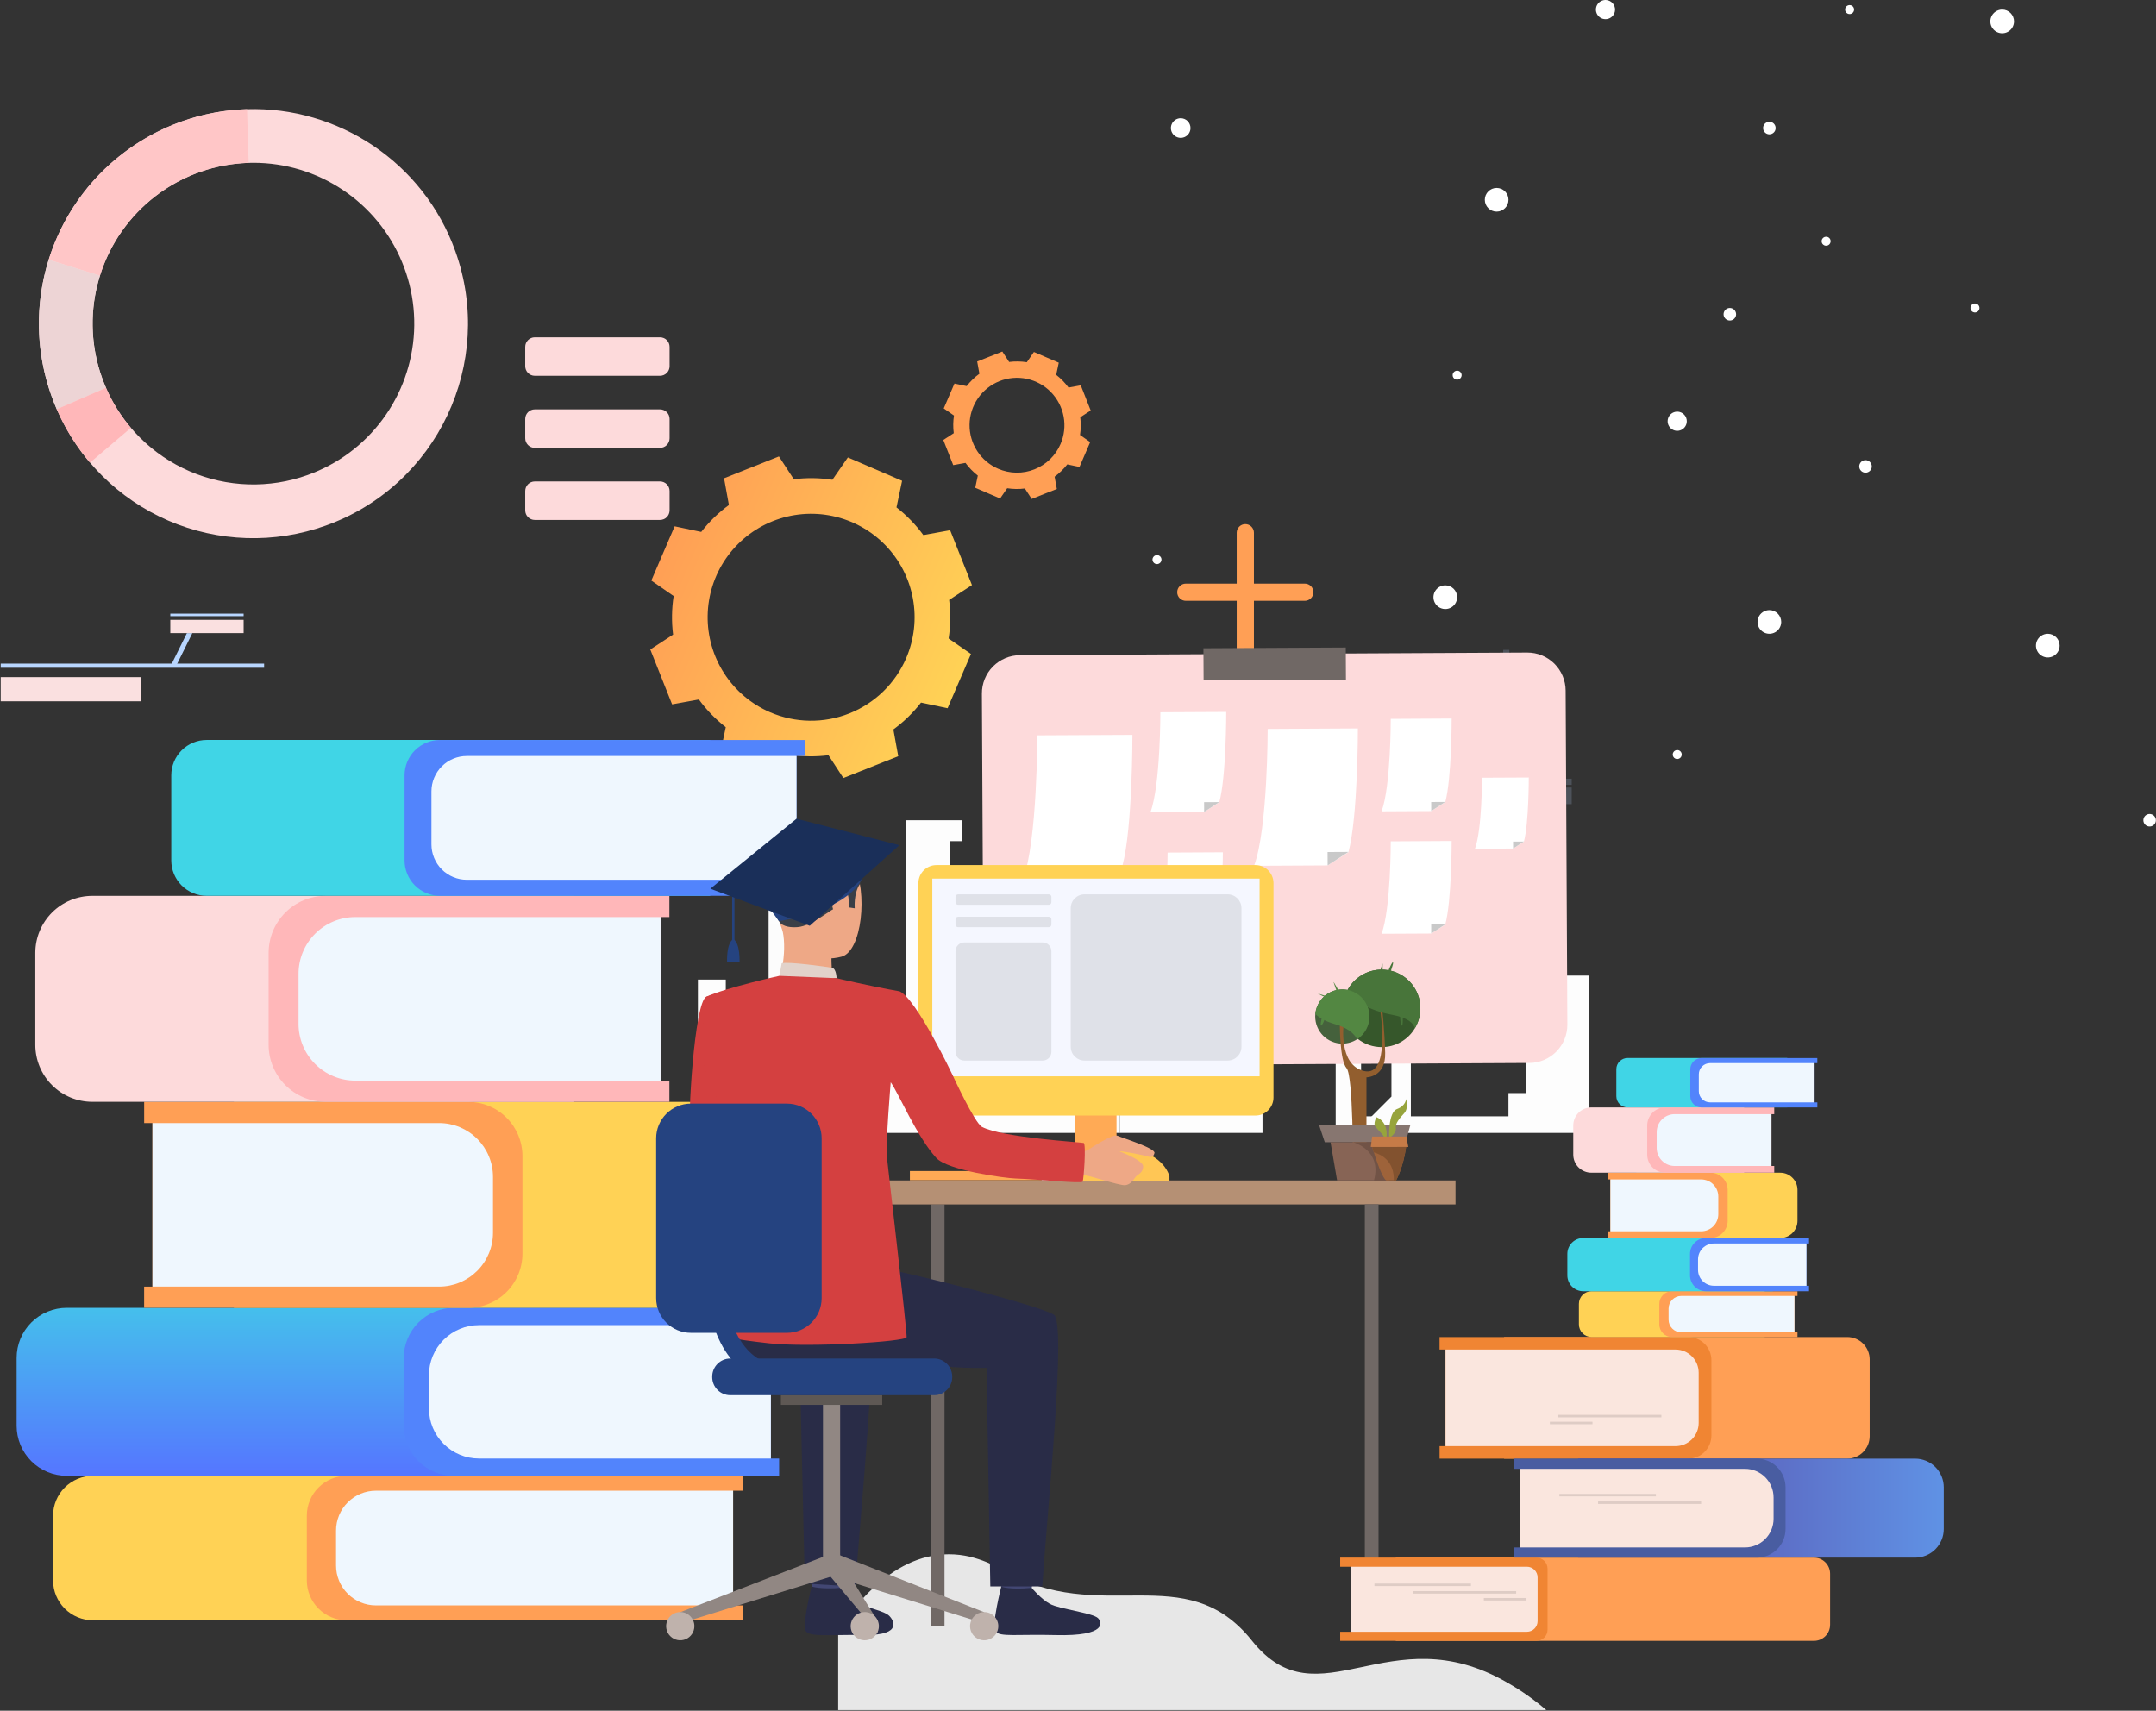 <svg width="2174" height="1725" viewBox="0 0 2174 1725" fill="none" xmlns="http://www.w3.org/2000/svg">
<rect x="0" y="0" width="2174" height="1725" fill="#333333" stroke="none"/>
<path d="M802.129 884.33H775.019V1142.38H802.129V884.33Z" fill="url(#paint0_linear)"/>
<path d="M913.909 827.101V1053.35H854.339V1107.57H802.129V1142.37H957.759V848.181H969.809V827.101H913.909Z" fill="url(#paint1_linear)"/>
<path d="M1093.31 724.681V1081.13H1041.1V994.781H1011.98V1071.08H957.76V1142.37H1129.06V742.751H1111.38L1093.31 724.681Z" fill="url(#paint2_linear)"/>
<path d="M1235.89 973.69V1069.08L1202.5 1102.46H1176.64V1119.78H1129.06V1142.37H1273.04V973.69H1235.89Z" fill="url(#paint3_linear)"/>
<path d="M1372.44 863.24H1346.84V1142.37H1372.44V863.24Z" fill="url(#paint4_linear)"/>
<path d="M1602.37 983.73H1539.18V1102.21H1521.04V1125.64H1372.44V1142.37H1602.37V983.73Z" fill="url(#paint5_linear)"/>
<path d="M1422.64 993.771H1403.06V1105.72L1375.7 1133.09H1422.64V993.771Z" fill="url(#paint6_linear)"/>
<path d="M731.839 987.75H703.729V1142.38H731.839V987.75Z" fill="url(#paint7_linear)"/>
<path d="M1559.16 1724.34H845.159V1645.49C845.159 1645.49 879.319 1583.28 935.339 1569.8C949.469 1566.39 964.209 1566.39 978.339 1569.8C989.671 1572.59 1000.52 1577.06 1010.54 1583.05C1109.81 1641.13 1195.04 1569.91 1262.41 1654.39C1329.78 1738.87 1400.76 1627.5 1520.09 1696.78C1533.98 1704.68 1547.06 1713.91 1559.16 1724.34V1724.34Z" fill="#E7E7E7"/>
<path d="M1881.08 476.64C1884.57 476.64 1887.4 473.81 1887.4 470.32C1887.4 466.83 1884.57 464 1881.08 464C1877.59 464 1874.76 466.83 1874.76 470.32C1874.76 473.81 1877.59 476.64 1881.08 476.64Z" fill="white"/>
<path d="M2173.87 827.1C2173.87 828.35 2173.49 829.571 2172.8 830.609C2172.1 831.647 2171.12 832.455 2169.96 832.932C2168.81 833.409 2167.53 833.533 2166.31 833.288C2165.08 833.043 2163.96 832.44 2163.08 831.556C2162.19 830.672 2161.59 829.545 2161.35 828.32C2161.11 827.094 2161.23 825.824 2161.71 824.67C2162.19 823.515 2163 822.529 2164.04 821.835C2165.08 821.141 2166.3 820.771 2167.55 820.771C2168.38 820.771 2169.2 820.934 2169.97 821.253C2170.74 821.571 2171.43 822.037 2172.02 822.625C2172.61 823.213 2173.07 823.911 2173.39 824.679C2173.71 825.447 2173.87 826.27 2173.87 827.1V827.1Z" fill="white"/>
<path d="M1750.6 316.86C1750.6 318.11 1750.23 319.332 1749.53 320.371C1748.84 321.411 1747.85 322.221 1746.7 322.699C1745.54 323.177 1744.27 323.302 1743.05 323.059C1741.82 322.815 1740.69 322.213 1739.81 321.329C1738.93 320.445 1738.32 319.319 1738.08 318.093C1737.84 316.867 1737.96 315.596 1738.44 314.441C1738.92 313.287 1739.73 312.3 1740.77 311.605C1741.81 310.911 1743.03 310.54 1744.28 310.54C1745.96 310.54 1747.56 311.206 1748.75 312.391C1749.93 313.576 1750.6 315.184 1750.6 316.86V316.86Z" fill="white"/>
<path d="M1796.09 627.13C1796.09 629.492 1795.39 631.8 1794.08 633.764C1792.76 635.727 1790.9 637.258 1788.72 638.162C1786.54 639.065 1784.14 639.302 1781.82 638.841C1779.5 638.38 1777.38 637.243 1775.71 635.573C1774.04 633.903 1772.9 631.776 1772.44 629.46C1771.98 627.144 1772.21 624.743 1773.12 622.561C1774.02 620.379 1775.55 618.515 1777.52 617.203C1779.48 615.891 1781.79 615.19 1784.15 615.19C1787.31 615.193 1790.35 616.452 1792.59 618.69C1794.83 620.929 1796.09 623.965 1796.09 627.13V627.13Z" fill="white"/>
<path d="M1200.44 129.11C1200.44 131.065 1199.86 132.975 1198.77 134.599C1197.69 136.224 1196.15 137.491 1194.34 138.238C1192.54 138.986 1190.55 139.182 1188.63 138.801C1186.72 138.419 1184.96 137.478 1183.57 136.097C1182.19 134.715 1181.25 132.954 1180.87 131.038C1180.49 129.121 1180.68 127.135 1181.43 125.33C1182.18 123.524 1183.45 121.981 1185.07 120.896C1186.7 119.81 1188.61 119.23 1190.56 119.23C1193.18 119.23 1195.69 120.271 1197.55 122.124C1199.4 123.977 1200.44 126.49 1200.44 129.11V129.11Z" fill="white"/>
<path d="M1845.79 244.3C1845.58 245.174 1845.12 245.965 1844.46 246.576C1843.8 247.186 1842.97 247.586 1842.09 247.727C1841.2 247.868 1840.29 247.742 1839.47 247.366C1838.66 246.99 1837.97 246.38 1837.5 245.614C1837.03 244.848 1836.8 243.96 1836.84 243.063C1836.87 242.165 1837.17 241.298 1837.7 240.572C1838.23 239.845 1838.96 239.292 1839.81 238.982C1840.65 238.672 1841.57 238.619 1842.44 238.83C1843.02 238.967 1843.57 239.218 1844.05 239.568C1844.53 239.917 1844.94 240.359 1845.25 240.868C1845.56 241.376 1845.77 241.941 1845.86 242.53C1845.96 243.119 1845.93 243.721 1845.79 244.3V244.3Z" fill="white"/>
<path d="M1700.61 427C1700.16 428.859 1699.18 430.544 1697.77 431.842C1696.37 433.14 1694.62 433.992 1692.73 434.292C1690.84 434.591 1688.91 434.324 1687.17 433.524C1685.43 432.723 1683.98 431.426 1682.98 429.797C1681.98 428.167 1681.49 426.278 1681.56 424.368C1681.64 422.458 1682.28 420.614 1683.4 419.068C1684.53 417.523 1686.08 416.345 1687.88 415.685C1689.67 415.025 1691.62 414.912 1693.48 415.36C1694.71 415.656 1695.87 416.192 1696.9 416.937C1697.93 417.682 1698.79 418.622 1699.46 419.703C1700.12 420.784 1700.56 421.985 1700.76 423.237C1700.96 424.489 1700.91 425.768 1700.61 427V427Z" fill="white"/>
<path d="M1790.47 129.11C1790.47 130.36 1790.09 131.581 1789.4 132.619C1788.7 133.657 1787.71 134.465 1786.56 134.942C1785.4 135.419 1784.13 135.543 1782.91 135.298C1781.68 135.053 1780.56 134.45 1779.68 133.566C1778.79 132.681 1778.19 131.555 1777.95 130.33C1777.71 129.104 1777.83 127.834 1778.31 126.679C1778.79 125.525 1779.6 124.539 1780.64 123.845C1781.68 123.151 1782.9 122.78 1784.15 122.78C1784.98 122.78 1785.8 122.944 1786.57 123.262C1787.34 123.581 1788.03 124.047 1788.62 124.635C1789.21 125.223 1789.67 125.921 1789.99 126.689C1790.31 127.457 1790.47 128.279 1790.47 129.11Z" fill="white"/>
<path d="M1869.46 10.72C1869.25 11.593 1868.79 12.385 1868.13 12.995C1867.47 13.605 1866.64 14.006 1865.76 14.147C1864.87 14.288 1863.96 14.162 1863.14 13.786C1862.33 13.41 1861.64 12.8 1861.17 12.034C1860.7 11.268 1860.47 10.38 1860.51 9.482C1860.54 8.585 1860.84 7.718 1861.37 6.992C1861.9 6.265 1862.63 5.712 1863.48 5.402C1864.32 5.092 1865.24 5.039 1866.11 5.25C1866.69 5.388 1867.24 5.64 1867.72 5.99C1868.2 6.34 1868.61 6.782 1868.92 7.29C1869.23 7.798 1869.44 8.362 1869.53 8.951C1869.62 9.54 1869.6 10.141 1869.46 10.72V10.72Z" fill="white"/>
<path d="M1695.63 761.901C1695.42 762.774 1694.96 763.566 1694.3 764.176C1693.64 764.786 1692.81 765.187 1691.92 765.328C1691.04 765.468 1690.13 765.343 1689.31 764.967C1688.5 764.591 1687.81 763.981 1687.34 763.215C1686.87 762.449 1686.64 761.561 1686.68 760.663C1686.71 759.766 1687.01 758.899 1687.54 758.172C1688.07 757.446 1688.8 756.893 1689.65 756.583C1690.49 756.273 1691.41 756.22 1692.28 756.43C1692.86 756.568 1693.41 756.819 1693.89 757.168C1694.37 757.518 1694.78 757.96 1695.09 758.468C1695.4 758.977 1695.61 759.542 1695.7 760.131C1695.8 760.72 1695.77 761.321 1695.63 761.901Z" fill="white"/>
<path d="M1628.28 11.92C1627.83 13.778 1626.85 15.461 1625.44 16.758C1624.04 18.055 1622.28 18.906 1620.4 19.205C1618.51 19.504 1616.58 19.236 1614.84 18.437C1613.11 17.637 1611.65 16.34 1610.65 14.712C1609.65 13.083 1609.16 11.195 1609.23 9.286C1609.31 7.377 1609.95 5.533 1611.07 3.987C1612.19 2.441 1613.75 1.263 1615.54 0.602C1617.33 -0.06 1619.28 -0.175 1621.14 0.27C1622.37 0.566 1623.54 1.102 1624.56 1.848C1625.59 2.594 1626.46 3.534 1627.12 4.616C1627.79 5.698 1628.23 6.9 1628.43 8.153C1628.63 9.406 1628.58 10.687 1628.28 11.92V11.92Z" fill="white"/>
<path d="M2076.81 651.001C2076.81 653.365 2076.11 655.677 2074.8 657.643C2073.49 659.61 2071.62 661.143 2069.44 662.049C2067.25 662.955 2064.85 663.192 2062.53 662.731C2060.21 662.271 2058.08 661.132 2056.41 659.46C2054.74 657.789 2053.6 655.658 2053.14 653.339C2052.68 651.02 2052.91 648.617 2053.82 646.433C2054.73 644.249 2056.26 642.383 2058.23 641.07C2060.19 639.758 2062.5 639.059 2064.87 639.061C2068.03 639.061 2071.07 640.318 2073.31 642.558C2075.55 644.797 2076.81 647.834 2076.81 651.001Z" fill="white"/>
<path d="M1509.14 213.39C1515.73 213.39 1521.08 208.044 1521.08 201.45C1521.08 194.855 1515.73 189.51 1509.14 189.51C1502.55 189.51 1497.2 194.855 1497.2 201.45C1497.2 208.044 1502.55 213.39 1509.14 213.39Z" fill="white"/>
<path d="M2030.84 21.6C2030.84 23.962 2030.14 26.27 2028.83 28.234C2027.51 30.197 2025.65 31.728 2023.47 32.631C2021.29 33.535 2018.89 33.771 2016.57 33.311C2014.25 32.85 2012.13 31.713 2010.46 30.043C2008.79 28.373 2007.65 26.246 2007.19 23.93C2006.73 21.613 2006.96 19.213 2007.87 17.031C2008.77 14.849 2010.3 12.984 2012.27 11.672C2014.23 10.36 2016.54 9.66 2018.9 9.66C2022.07 9.66 2025.1 10.918 2027.34 13.157C2029.58 15.396 2030.84 18.433 2030.84 21.6V21.6Z" fill="white"/>
<path d="M1995.87 311.601C1995.66 312.474 1995.2 313.266 1994.54 313.876C1993.88 314.486 1993.05 314.887 1992.17 315.028C1991.28 315.169 1990.37 315.043 1989.55 314.667C1988.74 314.291 1988.05 313.681 1987.58 312.915C1987.11 312.149 1986.88 311.261 1986.92 310.363C1986.95 309.466 1987.25 308.599 1987.78 307.873C1988.31 307.146 1989.04 306.593 1989.89 306.283C1990.73 305.973 1991.65 305.92 1992.52 306.131C1993.69 306.413 1994.7 307.147 1995.33 308.173C1995.95 309.198 1996.15 310.431 1995.87 311.601Z" fill="white"/>
<path d="M1171.05 565.341C1170.84 566.214 1170.38 567.006 1169.72 567.616C1169.06 568.227 1168.24 568.628 1167.35 568.769C1166.46 568.911 1165.55 568.786 1164.74 568.411C1163.92 568.036 1163.24 567.427 1162.77 566.662C1162.3 565.897 1162.06 565.01 1162.1 564.113C1162.13 563.215 1162.43 562.348 1162.96 561.621C1163.49 560.894 1164.22 560.34 1165.06 560.028C1165.9 559.717 1166.82 559.662 1167.69 559.871C1168.27 560.008 1168.82 560.259 1169.3 560.608C1169.78 560.958 1170.19 561.399 1170.51 561.908C1170.82 562.416 1171.03 562.981 1171.12 563.57C1171.21 564.159 1171.19 564.761 1171.05 565.341V565.341Z" fill="white"/>
<path d="M1469.3 602.17C1469.3 604.535 1468.6 606.847 1467.29 608.813C1465.98 610.78 1464.11 612.313 1461.93 613.219C1459.74 614.125 1457.34 614.362 1455.02 613.901C1452.7 613.441 1450.57 612.302 1448.9 610.63C1447.23 608.959 1446.09 606.828 1445.63 604.509C1445.17 602.19 1445.4 599.787 1446.31 597.603C1447.22 595.419 1448.75 593.553 1450.72 592.24C1452.68 590.928 1454.99 590.228 1457.36 590.23C1460.52 590.233 1463.56 591.492 1465.8 593.731C1468.04 595.969 1469.3 599.005 1469.3 602.17V602.17Z" fill="white"/>
<path d="M1473.71 379.34C1473.5 380.214 1473.04 381.006 1472.38 381.616C1471.72 382.226 1470.89 382.626 1470.01 382.767C1469.12 382.908 1468.21 382.782 1467.39 382.406C1466.58 382.03 1465.89 381.42 1465.42 380.654C1464.95 379.888 1464.72 379 1464.76 378.103C1464.79 377.205 1465.09 376.338 1465.62 375.612C1466.15 374.886 1466.88 374.332 1467.73 374.022C1468.57 373.712 1469.49 373.659 1470.36 373.87C1471.53 374.152 1472.54 374.887 1473.17 375.912C1473.79 376.938 1473.99 378.17 1473.71 379.34Z" fill="white"/>
<path d="M956.539 643.84C958.538 630.959 958.716 617.861 957.069 604.93L980.069 589.98L969.069 562.31L958.069 534.64L931.069 539.55C923.382 529.021 914.257 519.623 903.959 511.63L909.619 484.83L882.269 473.05L854.929 461.27L839.339 483.79C826.458 481.793 813.36 481.611 800.429 483.25L785.429 460.25L757.759 471.25L730.089 482.25L734.989 509.25C724.463 516.937 715.069 526.062 707.079 536.36L680.279 530.7L668.499 558.04L656.759 585.4L679.279 601C677.273 613.876 677.081 626.97 678.709 639.9L655.709 654.9L666.709 682.57L677.709 710.24L704.709 705.33C712.396 715.859 721.521 725.257 731.819 733.25L726.199 760L753.549 771.78L780.899 783.56L796.479 761C809.36 762.997 822.457 763.179 835.389 761.54L850.389 784.54L878.059 773.54L905.729 762.54L900.819 735.54C911.335 727.86 920.723 718.745 928.709 708.46L955.499 714.12L967.289 686.78L979.069 659.43L956.539 643.84ZM776.619 718.24C757.664 710.077 741.556 696.476 730.332 679.157C719.108 661.838 713.271 641.58 713.561 620.944C713.851 600.308 720.254 580.222 731.96 563.226C743.666 546.229 760.15 533.086 779.327 525.458C798.503 517.83 819.511 516.061 839.693 520.373C859.875 524.685 878.326 534.886 892.71 549.685C907.095 564.483 916.768 583.216 920.505 603.512C924.243 623.809 921.878 644.758 913.709 663.71C902.755 689.116 882.161 709.132 856.454 719.357C830.746 729.583 802.03 729.181 776.619 718.24V718.24Z" fill="url(#paint8_linear)"/>
<path d="M177.209 672.24H171.729L188.469 638.4H193.959L177.209 672.24Z" fill="#B8D6FF"/>
<path d="M266.319 669.141H0.709V673.351H266.319V669.141Z" fill="#B8D6FF"/>
<path d="M142.599 682.79H0.709V707.15H142.599V682.79Z" fill="#FAE0E0"/>
<path d="M245.659 625.01H171.729V638.4H245.659V625.01Z" fill="#FAE0E0"/>
<path d="M245.659 618.76H171.729V621.28H245.659V618.76Z" fill="#B8D6FF"/>
<g opacity="0.44">
<path opacity="0.44" d="M1584.83 785.21H1501.97V791.4H1584.83V785.21Z" fill="#B8D6FF"/>
<path opacity="0.44" d="M1584.83 794.101H1501.97V810.851H1584.83V794.101Z" fill="#B8D6FF"/>
<path opacity="0.44" d="M1515.76 655.32V711.35H1378.4V721.19H1515.76V729.9H1378.4V771.29H1515.76H1518.85H1521.94V655.32H1515.76Z" fill="#B8D6FF"/>
</g>
<path d="M1089.03 438.6C1089.94 432.697 1090.02 426.695 1089.27 420.77L1099.8 413.91L1094.8 401.23L1089.8 388.54L1077.44 390.79C1073.92 385.962 1069.73 381.654 1065.01 377.99L1067.61 365.71L1055.07 360.31L1042.54 354.9L1035.39 365.23C1029.48 364.313 1023.48 364.229 1017.55 364.98L1010.69 354.45L998.01 359.5L985.33 364.5L987.57 376.87C982.72 380.4 978.391 384.595 974.71 389.33L962.42 386.74L957.02 399.28L951.62 411.81L961.92 419C961.02 424.895 960.949 430.886 961.71 436.8L951.18 443.65L956.18 456.34L961.18 469.02L973.54 466.77C977.063 471.598 981.247 475.907 985.97 479.57L983.37 491.85L995.91 497.26L1008.45 502.66L1015.59 492.33C1021.5 493.247 1027.5 493.331 1033.43 492.58L1040.28 503.11L1052.97 498.06L1065.65 493.06L1063.41 480.7C1068.23 477.171 1072.53 472.988 1076.2 468.27L1088.49 470.86L1093.89 458.33L1099.29 445.79L1089.03 438.6ZM1006.55 472.71C997.862 468.967 990.479 462.732 985.334 454.793C980.19 446.854 977.515 437.568 977.649 428.109C977.782 418.65 980.717 409.443 986.083 401.652C991.45 393.861 999.006 387.837 1007.8 384.34C1016.59 380.844 1026.22 380.032 1035.47 382.009C1044.72 383.985 1053.18 388.66 1059.77 395.444C1066.36 402.227 1070.8 410.813 1072.51 420.116C1074.23 429.42 1073.14 439.022 1069.4 447.71C1066.92 453.479 1063.32 458.702 1058.82 463.081C1054.31 467.46 1048.99 470.909 1043.15 473.23C1037.32 475.552 1031.08 476.701 1024.8 476.611C1018.52 476.522 1012.32 475.197 1006.55 472.71V472.71Z" fill="url(#paint9_linear)"/>
<path d="M665.519 340.101H539.259C533.924 340.101 529.599 344.426 529.599 349.761V369.261C529.599 374.596 533.924 378.921 539.259 378.921H665.519C670.854 378.921 675.179 374.596 675.179 369.261V349.761C675.179 344.426 670.854 340.101 665.519 340.101Z" fill="#FDDADB"/>
<path d="M665.519 412.78H539.259C533.924 412.78 529.599 417.105 529.599 422.44V441.94C529.599 447.275 533.924 451.6 539.259 451.6H665.519C670.854 451.6 675.179 447.275 675.179 441.94V422.44C675.179 417.105 670.854 412.78 665.519 412.78Z" fill="#FDDADB"/>
<path d="M665.519 485.471H539.259C533.924 485.471 529.599 489.796 529.599 495.131V514.631C529.599 519.966 533.924 524.291 539.259 524.291H665.519C670.854 524.291 675.179 519.966 675.179 514.631V495.131C675.179 489.796 670.854 485.471 665.519 485.471Z" fill="#FDDADB"/>
<path d="M459.219 253.511C426.829 163.001 340.299 107.341 249.089 110.091C214.977 111.114 181.592 120.194 151.661 136.588C121.73 152.982 96.102 176.224 76.871 204.417C57.641 232.61 45.354 264.952 41.013 298.802C36.673 332.652 40.403 367.048 51.899 399.181C53.529 403.761 55.319 408.261 57.219 412.661C79.075 462.994 119.26 503.128 169.621 524.919C219.982 546.711 276.747 548.527 328.399 530.001C440.879 489.781 499.439 366.001 459.219 253.511ZM310.169 479.001C271.441 492.892 228.879 491.528 191.121 475.185C153.362 458.842 123.237 428.744 106.859 391.001C105.429 387.701 104.099 384.321 102.859 380.891C92.065 350.691 90.468 317.969 98.271 286.861C106.073 255.754 122.924 227.659 146.693 206.129C170.462 184.598 200.082 170.599 231.807 165.902C263.532 161.204 295.937 166.019 324.925 179.738C353.914 193.457 378.183 215.463 394.665 242.975C411.147 270.486 419.101 302.267 417.522 334.299C415.942 366.331 404.9 397.175 385.792 422.932C366.683 448.688 340.366 468.2 310.169 479.001V479.001Z" fill="#FDDADB"/>
<path d="M100.759 278L49.079 261.87C62.521 218.931 89.002 181.244 124.843 154.044C160.684 126.844 204.107 111.481 249.079 110.09L250.709 164.2C216.992 165.249 184.439 176.77 157.568 197.163C130.697 217.556 110.842 245.809 100.759 278V278Z" fill="#FFC6C7"/>
<path d="M106.859 391.06L57.219 412.66C55.319 408.26 53.529 403.76 51.899 399.18C35.999 354.944 35.009 306.721 49.079 261.87L100.759 278C90.192 311.642 90.933 347.819 102.869 381C104.099 384.38 105.429 387.76 106.859 391.06Z" fill="#EDD4D5"/>
<path d="M90.709 466.511C76.935 450.314 65.636 432.167 57.179 412.661L106.819 391.061C113.156 405.687 121.628 419.291 131.959 431.431L90.709 466.511Z" fill="#FFB7B9"/>
<path d="M1118.52 836.43L1069.94 794.08C1068.97 793.263 1068.17 792.259 1067.59 791.129C1067.01 789.999 1066.66 788.764 1066.56 787.497C1066.46 786.23 1066.61 784.956 1067.01 783.75C1067.41 782.544 1068.05 781.429 1068.88 780.471C1069.72 779.513 1070.73 778.73 1071.88 778.169C1073.02 777.608 1074.26 777.28 1075.52 777.204C1076.79 777.128 1078.06 777.305 1079.26 777.725C1080.46 778.145 1081.57 778.799 1082.51 779.651L1116.87 809.651L1165.87 755.01C1166.7 754.041 1167.71 753.246 1168.85 752.674C1169.99 752.102 1171.24 751.763 1172.51 751.678C1173.78 751.594 1175.06 751.764 1176.26 752.18C1177.47 752.596 1178.58 753.249 1179.53 754.1C1180.48 754.952 1181.25 755.984 1181.8 757.138C1182.34 758.291 1182.65 759.542 1182.71 760.817C1182.76 762.091 1182.56 763.364 1182.12 764.56C1181.67 765.756 1180.99 766.851 1180.12 767.781L1118.52 836.43Z" fill="url(#paint10_linear)"/>
<path d="M1255.71 665.86C1253.41 665.86 1251.2 664.946 1249.57 663.318C1247.94 661.69 1247.03 659.482 1247.03 657.18V537.18C1247.03 534.878 1247.94 532.67 1249.57 531.042C1251.2 529.414 1253.41 528.5 1255.71 528.5C1258.01 528.5 1260.22 529.414 1261.85 531.042C1263.47 532.67 1264.39 534.878 1264.39 537.18V657.18C1264.39 659.482 1263.47 661.69 1261.85 663.318C1260.22 664.946 1258.01 665.86 1255.71 665.86V665.86Z" fill="url(#paint11_linear)"/>
<path d="M1315.71 605.841H1195.71C1193.41 605.841 1191.2 604.926 1189.57 603.298C1187.94 601.67 1187.03 599.463 1187.03 597.16C1187.03 594.858 1187.94 592.651 1189.57 591.023C1191.2 589.395 1193.41 588.48 1195.71 588.48H1315.71C1318.01 588.48 1320.22 589.395 1321.85 591.023C1323.47 592.651 1324.39 594.858 1324.39 597.16C1324.39 599.463 1323.47 601.67 1321.85 603.298C1320.22 604.926 1318.01 605.841 1315.71 605.841V605.841Z" fill="url(#paint12_linear)"/>
<path d="M93.709 1488.15H644.609V1633.8H93.709C83.047 1633.8 72.822 1629.56 65.283 1622.03C57.744 1614.49 53.509 1604.26 53.509 1593.6V1528.35C53.509 1517.69 57.744 1507.46 65.283 1499.92C72.822 1492.39 83.047 1488.15 93.709 1488.15V1488.15Z" fill="url(#paint13_linear)"/>
<path d="M739.219 1503.14V1618.81H748.879V1633.81H349.579C338.917 1633.81 328.692 1629.57 321.153 1622.04C313.614 1614.5 309.379 1604.27 309.379 1593.61V1528.36C309.379 1517.7 313.614 1507.47 321.153 1499.93C328.692 1492.4 338.917 1488.16 349.579 1488.16H748.879V1503.16L739.219 1503.14Z" fill="#FF9F55"/>
<path d="M379.059 1503.14H739.209V1618.8H379.049C368.387 1618.8 358.162 1614.57 350.623 1607.03C343.084 1599.49 338.849 1589.26 338.849 1578.6V1543.33C338.85 1538.05 339.891 1532.82 341.912 1527.95C343.934 1523.07 346.896 1518.64 350.63 1514.91C354.364 1511.18 358.796 1508.22 363.674 1506.2C368.552 1504.18 373.779 1503.14 379.059 1503.14V1503.14Z" fill="#EFF7FE"/>
<path d="M67.269 1318.76H670.349V1488.14H67.269C53.873 1488.14 41.025 1482.82 31.553 1473.35C22.08 1463.87 16.759 1451.03 16.759 1437.63V1369.26C16.761 1355.87 22.084 1343.02 31.556 1333.55C41.029 1324.08 53.874 1318.76 67.269 1318.76V1318.76Z" fill="url(#paint14_linear)"/>
<path d="M777.319 1336.2V1470.71H785.639V1488.15H457.639C444.243 1488.15 431.395 1482.83 421.923 1473.36C412.45 1463.88 407.129 1451.04 407.129 1437.64V1369.27C407.132 1355.87 412.454 1343.03 421.926 1333.56C431.398 1324.08 444.244 1318.76 457.639 1318.76H785.639V1336.2H777.319Z" fill="#5284FC"/>
<path d="M483.029 1336.19H777.309V1470.71H483.029C469.632 1470.71 456.785 1465.39 447.313 1455.92C437.84 1446.44 432.519 1433.6 432.519 1420.2V1386.7C432.519 1373.3 437.84 1360.46 447.313 1350.98C456.785 1341.51 469.632 1336.19 483.029 1336.19V1336.19Z" fill="#EFF7FE"/>
<path d="M694.219 1318.73H235.859V1111.07H694.219C708.716 1111.07 722.619 1116.83 732.869 1127.08C743.12 1137.33 748.879 1151.23 748.879 1165.73V1264.07C748.879 1271.25 747.465 1278.36 744.718 1284.99C741.971 1291.62 737.945 1297.65 732.869 1302.72C727.794 1307.8 721.768 1311.82 715.136 1314.57C708.505 1317.32 701.397 1318.73 694.219 1318.73V1318.73Z" fill="url(#paint15_linear)"/>
<path d="M153.709 1132.45V1297.36H145.329V1318.74H472.149C486.646 1318.74 500.549 1312.98 510.8 1302.73C521.05 1292.48 526.809 1278.58 526.809 1264.08V1165.73C526.809 1151.23 521.05 1137.33 510.8 1127.08C500.549 1116.83 486.646 1111.07 472.149 1111.07H145.359V1132.45H153.709Z" fill="#FF9F55"/>
<path d="M442.739 1297.35H153.739V1132.43H442.739C449.88 1132.43 456.952 1133.83 463.55 1136.56C470.148 1139.29 476.143 1143.29 481.193 1148.34C486.243 1153.39 490.247 1159.38 492.979 1165.98C495.71 1172.58 497.113 1179.65 497.109 1186.79V1243.04C497.107 1250.18 495.698 1257.24 492.964 1263.83C490.23 1270.43 486.224 1276.42 481.175 1281.46C476.126 1286.5 470.133 1290.5 463.538 1293.23C456.943 1295.95 449.876 1297.36 442.739 1297.35V1297.35Z" fill="#EFF7FE"/>
<path d="M93.069 903.351H579.069V1111H93.069C77.83 1111 63.215 1104.95 52.439 1094.17C41.663 1083.4 35.609 1068.78 35.609 1053.54V960.821C35.608 953.274 37.093 945.801 39.98 938.829C42.867 931.856 47.1 925.52 52.435 920.184C57.771 914.847 64.106 910.614 71.078 907.725C78.05 904.837 85.523 903.351 93.069 903.351V903.351Z" fill="url(#paint16_linear)"/>
<path d="M666.089 924.73V1089.65H674.969V1111H328.319C313.079 1111 298.464 1104.94 287.688 1094.16C276.913 1083.39 270.859 1068.77 270.859 1053.53V960.82C270.862 945.582 276.917 930.968 287.692 920.193C298.467 909.418 313.081 903.363 328.319 903.36H674.969V924.73H666.089Z" fill="#FFB7B9"/>
<path d="M358.249 924.73H666.079V1089.64H358.249C343.074 1089.64 328.519 1083.61 317.789 1072.88C307.058 1062.15 301.029 1047.6 301.029 1032.42V981.951C301.029 966.775 307.058 952.221 317.789 941.49C328.519 930.759 343.074 924.73 358.249 924.73V924.73Z" fill="#EFF7FE"/>
<path d="M208.349 746.141H716.179V903.291H208.349C198.896 903.283 189.832 899.522 183.149 892.836C176.467 886.15 172.712 877.084 172.709 867.631V781.811C172.709 772.356 176.463 763.287 183.146 756.599C189.829 749.91 198.894 746.149 208.349 746.141V746.141Z" fill="url(#paint17_linear)"/>
<path d="M803.169 762.32V887.13H812.059V903.3H443.609C434.151 903.3 425.08 899.544 418.39 892.856C411.701 886.169 407.942 877.099 407.939 867.64V781.81C407.942 772.352 411.701 763.282 418.39 756.594C425.08 749.907 434.151 746.15 443.609 746.15H812.059V762.32H803.169Z" fill="#5284FC"/>
<path d="M470.709 762.32H803.159V887.12H470.709C461.249 887.12 452.176 883.362 445.487 876.673C438.797 869.983 435.039 860.911 435.039 851.45V798C435.038 793.315 435.959 788.676 437.751 784.347C439.543 780.018 442.171 776.085 445.483 772.771C448.795 769.458 452.728 766.83 457.056 765.036C461.385 763.243 466.024 762.32 470.709 762.32V762.32Z" fill="#EFF7FE"/>
<path d="M1542.12 1071.83L1030.57 1074.47C1025.51 1074.5 1020.49 1073.53 1015.8 1071.61C1011.12 1069.7 1006.85 1066.88 1003.25 1063.32C999.657 1059.76 996.796 1055.52 994.836 1050.86C992.875 1046.19 991.853 1041.18 991.828 1036.12L990.088 699.41C990.062 694.348 991.033 689.33 992.946 684.643C994.859 679.956 997.677 675.691 1001.24 672.093C1004.8 668.494 1009.03 665.633 1013.7 663.671C1018.37 661.71 1023.38 660.687 1028.44 660.66L1539.99 658C1545.05 657.977 1550.07 658.951 1554.76 660.867C1559.44 662.783 1563.7 665.604 1567.3 669.168C1570.9 672.732 1573.75 676.97 1575.71 681.639C1577.67 686.308 1578.69 691.318 1578.71 696.38L1580.45 1033.09C1580.5 1043.31 1576.49 1053.13 1569.31 1060.4C1562.12 1067.66 1552.34 1071.77 1542.12 1071.83Z" fill="#FDDADB"/>
<path d="M1357.02 652.91L1213.48 653.661L1213.65 686.071L1357.19 685.319L1357.02 652.91Z" fill="#706865"/>
<path d="M1141.88 741C1141.88 741 1142.04 835.05 1131.83 872.75L1109.71 886.75L1031.48 887.16C1046.14 847.53 1045.94 741.49 1045.94 741.49L1141.88 741Z" fill="white"/>
<path d="M1109.71 886.78L1109.64 872.58L1131.82 872.46L1109.71 886.78Z" fill="#C9C9C9"/>
<path d="M1236.47 717.87C1236.47 717.87 1236.58 782.94 1229.47 809.01L1214.17 818.7L1160.06 818.98C1170.2 791.56 1170.06 718.21 1170.06 718.21L1236.47 717.87Z" fill="white"/>
<path d="M1214.21 818.7L1214.16 808.87L1229.51 808.79L1214.21 818.7Z" fill="#C9C9C9"/>
<path d="M1369.21 734.51C1369.21 734.51 1369.36 823.64 1359.68 859.37L1338.68 872.63L1264.55 873.02C1278.44 835.46 1278.25 735.02 1278.25 735.02L1369.21 734.51Z" fill="white"/>
<path d="M1338.72 872.631L1338.65 859.171L1359.68 859.061L1338.72 872.631Z" fill="#C9C9C9"/>
<path d="M1463.77 848C1463.77 848 1463.87 908.2 1457.33 932.33L1443.18 941.33L1393.11 941.58C1402.49 916.22 1402.36 848.35 1402.36 848.35L1463.77 848Z" fill="white"/>
<path d="M1443.18 941.29L1443.13 932.19L1457.33 932.12L1443.18 941.29Z" fill="#C9C9C9"/>
<path d="M1463.77 724.521C1463.77 724.521 1463.87 784.72 1457.33 808.85L1443.18 817.85L1393.11 818.11C1402.49 792.74 1402.36 724.87 1402.36 724.87L1463.77 724.521Z" fill="white"/>
<path d="M1443.18 817.811L1443.13 808.721L1457.33 808.641L1443.18 817.811Z" fill="#C9C9C9"/>
<path d="M1541.54 784C1541.54 784 1541.62 830.22 1536.6 848.75L1525.71 855.62L1487.27 855.82C1494.47 836.34 1494.37 784.23 1494.37 784.23L1541.54 784Z" fill="white"/>
<path d="M1525.73 855.62L1525.69 848.64L1536.6 848.58L1525.73 855.62Z" fill="#C9C9C9"/>
<path d="M1233.06 859.44C1233.06 859.44 1233.12 907.44 1227.17 926.66L1214.32 933.81L1168.9 934.04C1177.43 913.82 1177.35 859.73 1177.35 859.73L1233.06 859.44Z" fill="white"/>
<path d="M1214.32 933.81L1214.29 926.56L1227.17 926.49L1214.32 933.81Z" fill="#C9C9C9"/>
<path d="M1171.99 970.95H1035.15V978.06H1171.99V970.95Z" fill="white"/>
<path d="M1192.96 1020.3H1035.15V1027.41H1192.96V1020.3Z" fill="white"/>
<path d="M1132.35 995.62H1035.15V1002.73H1132.35V995.62Z" fill="white"/>
<path d="M1075.01 1180.8H917.479V1190.15H1075.01V1180.8Z" fill="#FFAA55"/>
<path d="M938.589 1639.76H952.389V1214.49H938.589V1639.76Z" fill="#706865"/>
<path d="M1159.85 1178.14H1050.35V1191.49H1159.85V1178.14Z" fill="#CCBDB7"/>
<path d="M1125.83 1064.2H1084.37V1190.14H1125.83V1064.2Z" fill="#FFAA55"/>
<path d="M1467.66 1190.3H860.969V1214.48H1467.66V1190.3Z" fill="#B59074"/>
<path d="M744.529 1044C744.529 1044 737.899 1137 756.079 1148.19C767.469 1155.19 812.879 1178.69 811.529 1183.11C810.179 1187.53 785.889 1222.37 785.889 1222.37C785.889 1222.37 698.659 1164.92 695.889 1146.82C693.139 1129.14 700.179 1010.57 712.169 1005.11C721.169 1001.02 725.889 1004.41 737.169 1012.81C753.049 1024.55 744.529 1044 744.529 1044Z" fill="#D44040"/>
<path d="M903.51 1070.52L911.2 1067.67C911.2 1067.67 901.61 1045.16 897.43 1045.67C893.779 1046.22 890.161 1046.96 886.59 1047.89L903.51 1070.52Z" fill="#EAD8CF"/>
<path d="M905.269 1074.4C904.269 1073.67 888.919 1044.2 888.919 1044.2L856.109 1048.66L873.839 1083.56L905.269 1074.4Z" fill="#DA9B5B"/>
<path d="M851.849 1581.69C851.849 1581.69 849.139 1600.52 848.849 1603.35C848.559 1606.18 818.679 1601.68 818.679 1601.68L816.259 1579.26C816.259 1579.26 848.129 1579 851.849 1581.69Z" fill="#424773"/>
<path d="M849.119 1601C849.119 1601 858.569 1612.35 867.719 1617.29C876.869 1622.23 891.229 1624.2 896.629 1629.29C900.539 1632.99 910.849 1648.9 872.879 1648.58C834.909 1648.26 816.589 1650.82 812.529 1644.72C808.469 1638.62 818.409 1599.72 818.409 1599.72C818.409 1599.72 827.409 1602.91 849.119 1601Z" fill="#292C47"/>
<path d="M1043.01 1581.87C1043.01 1581.87 1040.3 1600.7 1040.01 1603.52C1039.72 1606.34 1009.83 1601.86 1009.83 1601.86L1007.42 1579.44C1007.42 1579.44 1039.28 1579.21 1043.01 1581.87Z" fill="#424773"/>
<path d="M1040.28 1601.13C1040.28 1601.13 1049.73 1612.48 1058.87 1617.42C1068.01 1622.36 1101.66 1626.42 1107.07 1631.55C1110.97 1635.24 1117.46 1650.12 1064.07 1648.72C1026.07 1647.72 1007.79 1650.97 1003.72 1644.87C999.649 1638.77 1009.61 1599.87 1009.61 1599.87C1009.61 1599.87 1018.04 1603.31 1040.28 1601.13Z" fill="#292C47"/>
<path d="M755.619 1256.46C755.619 1256.46 864.089 1274.81 888.619 1278.66C913.149 1282.51 1045.96 1315.56 1062.62 1325.66C1075.84 1333.66 1055.68 1526.24 1050.97 1599.66H998.579L994.779 1379.28C931.999 1380.85 887.189 1364.59 841.469 1371.54C795.749 1378.49 757.629 1388.35 728.579 1349.38C728.579 1349.4 727.499 1265 755.619 1256.46Z" fill="#292C47"/>
<path d="M862.539 1599.85L811.539 1596.7L806.539 1379.3C779.539 1379.98 770.239 1378.3 748.369 1375.61L707.199 1279.92C743.279 1287.13 858.879 1316.28 874.289 1325.63C887.559 1333.65 867.249 1526.39 862.539 1599.85Z" fill="#292C47"/>
<path d="M805.549 849.86C805.549 849.86 845.319 838.86 860.489 869.74C875.659 900.62 868.779 959.13 848.739 964.63C828.699 970.13 799.879 963.8 791.559 944.63C783.239 925.46 776.559 898.11 778.559 880.44C780.559 862.77 794.999 854.09 805.549 849.86Z" fill="#EEA886"/>
<path d="M838.349 958.471C838.349 958.471 837.909 982.001 840.499 987.001C843.089 992.001 785.129 990.751 785.129 990.751C785.129 990.751 794.269 962.561 789.129 938.551C783.959 914.721 838.349 958.471 838.349 958.471Z" fill="#EEA886"/>
<path d="M785.959 929.61C785.959 929.61 789.059 935.91 804.059 934.89C819.059 933.87 838.849 915.77 845.219 914.16C851.589 912.55 851.969 908.91 851.969 908.91L855.339 914.91L861.859 915.91C861.859 915.91 860.549 900.91 867.089 891.38C869.959 887.2 862.739 833.55 813.819 845.96C813.819 845.96 776.489 852.8 775.989 873.65C775.489 894.5 778.709 918.56 785.959 929.61Z" fill="#3A3F47"/>
<path d="M843.549 986.35C843.549 986.35 843.389 976.79 839.049 975.87C834.709 974.95 793.489 969.28 788.169 971.38L785.889 984C785.889 984 796.139 990.31 843.549 986.35Z" fill="#E2D2CA"/>
<path d="M855.479 904.64C854.369 896.8 845.479 887.8 840.349 900.01C835.219 912.22 843.799 930.01 849.519 929.01C855.239 928.01 856.989 915.27 855.479 904.64Z" fill="#EEA886"/>
<path d="M1016.22 1099.33H1016.15C1016.45 1099.46 1016.49 1099.47 1016.22 1099.33Z" fill="#323657"/>
<path d="M793.959 855.46C793.959 855.46 745.469 853.18 785.489 928.86L793.959 855.46Z" fill="#3A3F47"/>
<path d="M685.929 1625.64L689.539 1635.79L841.929 1588.57L834.619 1568.03L685.929 1625.64Z" fill="#918783"/>
<path d="M847.159 1415.66H829.839V1581.34H847.159V1415.66Z" fill="#918783"/>
<path d="M889.579 1406.86H787.419V1416.62H889.579V1406.86Z" fill="#5E5854"/>
<path d="M992.399 1625.64L988.789 1635.79L836.399 1588.57L843.099 1566.74L992.399 1625.64Z" fill="#918783"/>
<path d="M885.029 1634.7V1646.51L836.399 1588.57L843.099 1566.74L885.029 1634.7Z" fill="#918783"/>
<path d="M1006.64 1639.75C1006.64 1642.57 1005.8 1645.32 1004.24 1647.66C1002.67 1650 1000.45 1651.83 997.848 1652.91C995.246 1653.98 992.382 1654.27 989.62 1653.72C986.858 1653.17 984.32 1651.81 982.329 1649.82C980.337 1647.83 978.981 1645.29 978.432 1642.53C977.882 1639.77 978.164 1636.9 979.242 1634.3C980.32 1631.7 982.145 1629.47 984.487 1627.91C986.829 1626.34 989.582 1625.51 992.398 1625.51C996.174 1625.51 999.795 1627.01 1002.46 1629.68C1005.13 1632.35 1006.64 1635.97 1006.64 1639.75V1639.75Z" fill="#BFB2AC"/>
<path d="M886.24 1639.75C886.24 1642.57 885.405 1645.32 883.84 1647.66C882.275 1650 880.051 1651.83 877.449 1652.91C874.847 1653.98 871.984 1654.27 869.222 1653.72C866.459 1653.17 863.922 1651.81 861.931 1649.82C859.939 1647.83 858.583 1645.29 858.033 1642.53C857.484 1639.77 857.766 1636.9 858.844 1634.3C859.922 1631.7 861.747 1629.47 864.088 1627.91C866.43 1626.34 869.183 1625.51 872 1625.51C875.776 1625.51 879.396 1627.01 882.066 1629.68C884.736 1632.35 886.237 1635.97 886.24 1639.75V1639.75Z" fill="#BFB2AC"/>
<path d="M700.169 1639.75C700.169 1642.57 699.334 1645.32 697.77 1647.66C696.205 1650 693.981 1651.83 691.379 1652.91C688.777 1653.98 685.914 1654.27 683.151 1653.72C680.389 1653.17 677.852 1651.81 675.86 1649.82C673.869 1647.83 672.513 1645.29 671.963 1642.53C671.414 1639.77 671.696 1636.9 672.773 1634.3C673.851 1631.7 675.676 1629.47 678.018 1627.91C680.36 1626.34 683.113 1625.51 685.929 1625.51C689.706 1625.51 693.328 1627.01 695.999 1629.68C698.669 1632.35 700.169 1635.97 700.169 1639.75V1639.75Z" fill="#BFB2AC"/>
<path d="M941.919 1369.88H736.419C726.334 1369.88 718.159 1378.06 718.159 1388.14V1388.6C718.159 1398.68 726.334 1406.86 736.419 1406.86H941.919C952.004 1406.86 960.179 1398.68 960.179 1388.6V1388.14C960.179 1378.06 952.004 1369.88 941.919 1369.88Z" fill="#254380"/>
<path d="M1390.03 1214.48H1376.23V1639.75H1390.03V1214.48Z" fill="#706865"/>
<path d="M1265.91 872.29H944.288C934.231 872.29 926.078 880.443 926.078 890.5V1106.66C926.078 1116.72 934.231 1124.87 944.288 1124.87H1265.91C1275.97 1124.87 1284.12 1116.72 1284.12 1106.66V890.5C1284.12 880.443 1275.97 872.29 1265.91 872.29Z" fill="url(#paint18_linear)"/>
<path d="M1270.1 885.94H940.1V1085.29H1270.1V885.94Z" fill="#F5F7FF"/>
<path d="M1179.22 1190.63V1186.13C1179.22 1186.13 1172.9 1158.13 1128.22 1158.13C1083.54 1158.13 1084.43 1190.59 1084.43 1190.59L1179.22 1190.63Z" fill="#FFC655"/>
<path d="M1083.87 1162.33C1083.87 1162.33 1093.58 1161.57 1097.14 1159.43C1100.7 1157.29 1121.98 1142.97 1126.98 1145.26C1131.98 1147.55 1165.25 1157.74 1164.1 1162.61C1162.95 1167.48 1159.86 1167 1157.52 1166.14C1155.18 1165.28 1131.01 1160.21 1128.88 1161.06C1128.88 1161.06 1152.61 1169.72 1152.7 1176.06C1152.79 1182.4 1147.7 1183.91 1145.49 1186.3C1143.28 1188.69 1140.49 1194.62 1134.42 1195.08C1128.35 1195.54 1098.42 1185.15 1092.32 1184.68C1086.22 1184.21 1074.81 1185.06 1074.04 1184.06C1073.27 1183.06 1083.87 1162.33 1083.87 1162.33Z" fill="#EEA886"/>
<path d="M907.099 999.6C876.099 994.16 843.549 986.35 843.549 986.35L785.889 984C785.889 984 732.969 995.65 712.129 1005.06C710.129 1005.96 710.129 1052.27 704.719 1064.42L721.999 1100.87C721.999 1100.87 731.999 1173.08 734.049 1205.19C734.999 1219.94 731.359 1347.67 731.359 1347.67C731.359 1347.67 736.539 1350.23 775.889 1354.57C815.239 1358.91 913.569 1353 914.189 1348.35C914.809 1343.7 895.189 1175.28 894.279 1166.56C892.939 1153.17 898.139 1091.32 898.139 1091.32C905.559 1101.32 924.459 1146.25 944.139 1167.65C955.729 1180.24 1013.14 1187.96 1023.93 1188.32C1047.48 1189.11 1090.44 1193.79 1091.69 1191.5C1092.69 1190.13 1095.43 1153.38 1092.69 1152.5C1090.33 1151.71 1010.57 1147.12 990.139 1136.28C982.659 1132.28 960.309 1083.58 960.309 1083.58C960.309 1083.58 924.179 1007.28 907.099 999.6Z" fill="#D44040"/>
<path d="M793.469 1112.82H696.669C677.312 1112.82 661.619 1128.51 661.619 1147.87V1308.93C661.619 1328.29 677.312 1343.98 696.669 1343.98H793.469C812.827 1343.98 828.519 1328.29 828.519 1308.93V1147.87C828.519 1128.51 812.827 1112.82 793.469 1112.82Z" fill="#254380"/>
<path d="M798.939 1397.66C774.339 1397.66 754.379 1389.39 739.619 1373.09C706.259 1336.26 712.249 1271.51 712.519 1268.77C712.638 1267.56 712.996 1266.38 713.57 1265.3C714.145 1264.23 714.926 1263.28 715.869 1262.5C716.811 1261.73 717.897 1261.15 719.063 1260.8C720.23 1260.44 721.455 1260.32 722.669 1260.44C723.882 1260.56 725.06 1260.92 726.135 1261.49C727.211 1262.07 728.162 1262.85 728.936 1263.79C729.709 1264.73 730.29 1265.82 730.644 1266.98C730.998 1268.15 731.118 1269.38 730.999 1270.59C730.929 1271.33 725.619 1330.03 753.419 1360.67C764.669 1373.06 779.559 1379.08 798.939 1379.08C801.403 1379.08 803.766 1380.06 805.508 1381.8C807.25 1383.54 808.229 1385.91 808.229 1388.37C808.229 1390.83 807.25 1393.2 805.508 1394.94C803.766 1396.68 801.403 1397.66 798.939 1397.66V1397.66Z" fill="#254380"/>
<path d="M1057.56 901.82H966.108C964.667 901.82 963.498 902.989 963.498 904.43V909.74C963.498 911.182 964.667 912.35 966.108 912.35H1057.56C1059 912.35 1060.17 911.182 1060.17 909.74V904.43C1060.17 902.989 1059 901.82 1057.56 901.82Z" fill="#DFE1E8"/>
<path d="M1057.56 924.41H966.108C964.667 924.41 963.498 925.579 963.498 927.02V932.33C963.498 933.772 964.667 934.94 966.108 934.94H1057.56C1059 934.94 1060.17 933.772 1060.17 932.33V927.02C1060.17 925.579 1059 924.41 1057.56 924.41Z" fill="#DFE1E8"/>
<path d="M1051.39 950.32H972.278C967.429 950.32 963.498 954.251 963.498 959.1V1060.63C963.498 1065.48 967.429 1069.41 972.278 1069.41H1051.39C1056.24 1069.41 1060.17 1065.48 1060.17 1060.63V959.1C1060.17 954.251 1056.24 950.32 1051.39 950.32Z" fill="#DFE1E8"/>
<path d="M1237.92 901.82H1093.58C1085.9 901.82 1079.68 908.044 1079.68 915.72V1055.51C1079.68 1063.19 1085.9 1069.41 1093.58 1069.41H1237.92C1245.6 1069.41 1251.82 1063.19 1251.82 1055.51V915.72C1251.82 908.044 1245.6 901.82 1237.92 901.82Z" fill="#DFE1E8"/>
<path d="M1393.2 1055.85C1384.56 1055.85 1376.17 1053 1369.33 1047.73C1362.49 1042.46 1357.59 1035.07 1355.39 1026.71C1353.2 1018.36 1353.83 1009.52 1357.19 1001.57C1360.55 993.611 1366.46 986.996 1373.98 982.752C1381.5 978.509 1390.22 976.877 1398.76 978.111C1407.31 979.346 1415.21 983.377 1421.22 989.575C1427.23 995.773 1431.02 1003.79 1432 1012.37C1432.97 1020.95 1431.08 1029.61 1426.61 1037C1423.13 1042.75 1418.23 1047.51 1412.38 1050.81C1406.52 1054.11 1399.92 1055.85 1393.2 1055.85V1055.85Z" fill="#36572B"/>
<path d="M1353.52 1052.35C1346.27 1052.35 1339.32 1049.47 1334.19 1044.34C1329.07 1039.21 1326.19 1032.26 1326.19 1025.01C1326.19 1024.14 1326.23 1023.28 1326.31 1022.43C1326.81 1017.16 1328.83 1012.14 1332.13 1007.99C1335.43 1003.85 1339.86 1000.75 1344.88 999.073C1349.91 997.398 1355.31 997.219 1360.44 998.558C1365.56 999.897 1370.19 1002.7 1373.75 1006.62C1377.32 1010.53 1379.67 1015.41 1380.52 1020.63C1381.36 1025.86 1380.67 1031.23 1378.53 1036.07C1376.39 1040.92 1372.88 1045.03 1368.44 1047.92C1364 1050.81 1358.82 1052.35 1353.52 1052.35V1052.35Z" fill="#45613C"/>
<path d="M1393.83 1018.84C1393.83 1018.84 1396.01 1036.98 1396.74 1061.65C1397.47 1086.32 1377.87 1086.33 1377.87 1086.33V1176.7H1364.27C1364.27 1176.7 1364.59 1084.52 1357.82 1077.1C1351.05 1069.68 1351.04 1034.53 1351.04 1034.53L1354.91 1032.27C1354.91 1032.27 1349.11 1073.87 1375.56 1080C1402.01 1086.13 1392.01 1020.66 1392.01 1020.66L1393.83 1018.84Z" fill="#925E2E"/>
<path d="M1402.87 1023.08C1380.45 1018.89 1365.68 1009.19 1357.7 1000.48C1359.91 995.643 1363.09 991.31 1367.04 987.746C1370.99 984.181 1375.63 981.461 1380.67 979.753C1385.7 978.044 1391.04 977.382 1396.34 977.808C1401.64 978.234 1406.8 979.739 1411.5 982.23C1416.2 984.721 1420.35 988.146 1423.68 992.295C1427.01 996.444 1429.45 1001.23 1430.87 1006.36C1432.28 1011.49 1432.63 1016.85 1431.9 1022.12C1431.17 1027.39 1429.37 1032.45 1426.61 1037C1425.54 1031.71 1419.71 1026.22 1402.87 1023.08Z" fill="#48753A"/>
<path d="M1345.54 1032.51C1336.48 1029.9 1330.34 1026.31 1326.31 1022.43C1326.74 1017.82 1328.34 1013.41 1330.95 1009.59C1333.56 1005.77 1337.1 1002.67 1341.23 1000.59C1345.36 998.509 1349.95 997.51 1354.57 997.687C1359.19 997.864 1363.7 999.21 1367.66 1001.6C1371.62 1003.99 1374.9 1007.35 1377.21 1011.35C1379.52 1015.36 1380.78 1019.89 1380.86 1024.51C1380.95 1029.14 1379.85 1033.71 1377.69 1037.8C1375.53 1041.89 1372.36 1045.36 1368.49 1047.89C1365.71 1042.65 1359.45 1036.52 1345.54 1032.51Z" fill="#538742"/>
<path d="M1330.15 1134.69H1422.07L1417.34 1151.75H1335.84L1330.15 1134.69Z" fill="#877670"/>
<path d="M1341.64 1151.75H1409.86L1400.38 1190.33H1348.27L1341.64 1151.75Z" fill="#876455"/>
<path d="M1351.04 1001.11L1348.69 1001.83C1348.69 1001.83 1344.98 991.751 1344.69 990.381C1344.4 989.011 1351.04 1001.11 1351.04 1001.11Z" fill="#538742"/>
<path d="M1328.77 1001.83L1340.46 1005.38C1340.46 1005.38 1340.38 1006.38 1338.85 1006.38C1337.32 1006.38 1328.77 1001.83 1328.77 1001.83Z" fill="#538742"/>
<path d="M1332.8 1026.35H1335.8C1335.8 1026.35 1335.23 1030.78 1332.8 1033.6C1330.37 1036.42 1332.8 1026.35 1332.8 1026.35Z" fill="#538742"/>
<path d="M1404.57 970.39C1405.78 971.27 1400.29 984.66 1400.29 984.66H1397.55C1397.55 984.66 1403.36 969.5 1404.57 970.39Z" fill="#48753A"/>
<path d="M1391.83 981.351C1391.34 977.721 1394.16 971.601 1394.16 971.601V980.791C1394.16 980.791 1392.31 985.001 1391.83 981.351Z" fill="#48753A"/>
<path d="M1413.44 1034.1C1411.74 1032.72 1411.66 1020.54 1411.66 1020.54L1414.32 1021.54C1414.32 1021.54 1415.13 1035.49 1413.44 1034.1Z" fill="#48753A"/>
<path d="M1364.24 1151.75H1409.86L1400.38 1190.33H1385.44C1393.89 1159.28 1364.24 1151.75 1364.24 1151.75Z" fill="#715346"/>
<path d="M1397.98 1190.33C1394.24 1188.77 1388.2 1171.1 1385.29 1161.95C1384.29 1158.7 1383.62 1156.53 1383.62 1156.53H1417.85C1414.85 1177.66 1407.7 1190.33 1407.7 1190.33H1397.98Z" fill="#9E633A"/>
<path d="M1395.24 1146C1395.24 1144.77 1389.74 1139.62 1387 1136.26C1384.26 1132.9 1388 1126.52 1388 1126.52C1400.26 1131.6 1398.15 1146 1398.15 1146C1398.15 1146 1395.24 1147.23 1395.24 1146Z" fill="#97A43C"/>
<path d="M1402.21 1146.55H1400.71C1400.71 1146.55 1399.65 1121.67 1408.71 1118.28C1417.77 1114.89 1417.8 1108.14 1417.8 1108.14C1417.8 1108.14 1420.54 1117.44 1416.11 1122.3C1411.68 1127.16 1406.6 1132.86 1407.44 1137.51C1408.28 1142.16 1402.21 1146.55 1402.21 1146.55Z" fill="#97A43C"/>
<path d="M1385.29 1162C1384.29 1158.75 1383.62 1156.58 1383.62 1156.58H1417.85C1414.85 1177.71 1407.7 1190.38 1407.7 1190.38H1405.47C1405.89 1170.55 1392.86 1164.05 1385.29 1162Z" fill="#82522F"/>
<path d="M1383.62 1146H1418.11L1420.07 1156.53H1382.22L1383.62 1146Z" fill="#C67B47"/>
<path d="M868.709 886.55C868.709 886.55 858.789 916.3 785.479 928.86L778.239 919C778.239 919 843.049 911.91 867.029 874.91L868.709 886.55Z" fill="#254380"/>
<path d="M739.419 946.931C732.239 950.931 733.139 970.281 733.139 970.281H745.709C745.709 970.281 746.599 951.001 739.419 946.931Z" fill="#254380"/>
<path d="M740.579 892.16H738.259V952.66H740.579V892.16Z" fill="#254380"/>
<path d="M716.239 896.13L816.489 933.53L906.879 852.25L803.169 825.57L716.239 896.13Z" fill="#1A2F59"/>
<path d="M1862.65 1470.83H1516.65V1348.2H1862.65C1868.65 1348.2 1874.4 1350.58 1878.64 1354.83C1882.89 1359.07 1885.27 1364.82 1885.27 1370.82V1448.22C1885.27 1451.19 1884.68 1454.13 1883.55 1456.87C1882.41 1459.62 1880.74 1462.11 1878.64 1464.21C1876.54 1466.31 1874.05 1467.98 1871.31 1469.11C1868.56 1470.25 1865.62 1470.83 1862.65 1470.83Z" fill="url(#paint19_linear)"/>
<path d="M1829.13 1654.56H1407.41V1570.63H1829.13C1833.44 1570.63 1837.57 1572.34 1840.62 1575.39C1843.67 1578.44 1845.38 1582.57 1845.38 1586.88V1638.3C1845.38 1640.44 1844.96 1642.55 1844.14 1644.52C1843.33 1646.49 1842.13 1648.29 1840.62 1649.8C1839.11 1651.31 1837.32 1652.51 1835.35 1653.32C1833.38 1654.14 1831.26 1654.56 1829.13 1654.56V1654.56Z" fill="url(#paint20_linear)"/>
<path d="M1362.51 1579.81V1645.39H1351.37V1654.56H1549.23C1552.21 1654.56 1555.06 1653.37 1557.17 1651.27C1559.27 1649.16 1560.46 1646.31 1560.46 1643.33V1581.87C1560.46 1578.89 1559.27 1576.04 1557.17 1573.93C1555.06 1571.83 1552.21 1570.64 1549.23 1570.64H1351.37V1579.81H1362.51Z" fill="#F08533"/>
<path d="M1539.64 1645.39H1362.51V1579.81H1539.64C1542.5 1579.81 1545.25 1580.95 1547.27 1582.97C1549.29 1584.99 1550.43 1587.74 1550.43 1590.6V1634.6C1550.43 1637.46 1549.29 1640.21 1547.27 1642.23C1545.25 1644.25 1542.5 1645.39 1539.64 1645.39V1645.39Z" fill="#FAE6DE"/>
<path d="M1457.59 1360.82V1458.21H1451.59V1470.83H1702.31C1705.38 1470.83 1708.42 1470.23 1711.25 1469.05C1714.09 1467.88 1716.67 1466.16 1718.84 1463.99C1721.01 1461.82 1722.73 1459.24 1723.91 1456.41C1725.08 1453.57 1725.69 1450.53 1725.69 1447.46V1371.57C1725.69 1368.5 1725.08 1365.46 1723.91 1362.62C1722.73 1359.79 1721.01 1357.21 1718.84 1355.04C1716.67 1352.87 1714.09 1351.15 1711.25 1349.98C1708.42 1348.8 1705.38 1348.2 1702.31 1348.2H1451.57V1360.82H1457.59Z" fill="#F08533"/>
<path d="M1689.48 1458.21H1457.6V1360.82H1689.48C1695.68 1360.82 1701.62 1363.29 1706 1367.67C1710.38 1372.05 1712.85 1377.99 1712.85 1384.19V1434.83C1712.85 1441.03 1710.39 1446.97 1706.01 1451.36C1701.62 1455.74 1695.68 1458.21 1689.48 1458.21V1458.21Z" fill="#FAE6DE"/>
<path d="M1931.1 1570.64H1591.33V1470.84H1931.1C1938.76 1470.84 1946.11 1473.88 1951.53 1479.3C1956.94 1484.72 1959.99 1492.07 1959.99 1499.73V1541.73C1959.99 1545.53 1959.25 1549.29 1957.79 1552.79C1956.34 1556.3 1954.22 1559.49 1951.53 1562.17C1948.85 1564.86 1945.67 1566.99 1942.16 1568.44C1938.65 1569.89 1934.89 1570.64 1931.1 1570.64V1570.64Z" fill="url(#paint21_linear)"/>
<path d="M1532.33 1481.11V1560.37H1526.33V1570.64H1771.55C1775.34 1570.64 1779.1 1569.89 1782.6 1568.44C1786.11 1566.99 1789.29 1564.86 1791.98 1562.18C1794.66 1559.5 1796.79 1556.31 1798.24 1552.81C1799.69 1549.3 1800.44 1545.54 1800.44 1541.75V1499.75C1800.44 1495.96 1799.69 1492.2 1798.24 1488.69C1796.79 1485.19 1794.66 1482 1791.98 1479.32C1789.3 1476.64 1786.11 1474.51 1782.61 1473.06C1779.1 1471.61 1775.34 1470.86 1771.55 1470.86H1526.31V1481.13L1532.33 1481.11Z" fill="#495DA1"/>
<path d="M1759.49 1560.36H1532.34V1481.1H1759.49C1767.15 1481.1 1774.5 1484.14 1779.92 1489.56C1785.34 1494.98 1788.38 1502.33 1788.38 1509.99V1531.47C1788.38 1539.13 1785.34 1546.48 1779.92 1551.9C1774.5 1557.32 1767.15 1560.36 1759.49 1560.36V1560.36Z" fill="#FAE6DE"/>
<path d="M1572.41 1508.88H1669.71V1506.37H1572.41V1508.88Z" fill="#DECCC5"/>
<path d="M1611.41 1516.51H1715.31V1514H1611.41V1516.51Z" fill="#DECCC5"/>
<path d="M1385.91 1599.28H1483.21V1596.78H1385.91V1599.28Z" fill="#DECCC5"/>
<path d="M1424.92 1606.9H1528.82V1604.39H1424.92V1606.9Z" fill="#DECCC5"/>
<path d="M1496.23 1613.85H1539.21V1611.34H1496.23V1613.85Z" fill="#DECCC5"/>
<path d="M1571.35 1429.17H1675.25V1426.66H1571.35V1429.17Z" fill="#DECCC5"/>
<path d="M1562.79 1436.13H1605.77V1433.62H1562.79V1436.13Z" fill="#DECCC5"/>
<path d="M1604.81 1302H1779.43V1348.17H1604.81C1601.43 1348.17 1598.19 1346.83 1595.8 1344.44C1593.41 1342.05 1592.07 1338.81 1592.07 1335.43V1314.75C1592.07 1313.08 1592.4 1311.42 1593.04 1309.87C1593.67 1308.32 1594.61 1306.92 1595.8 1305.73C1596.98 1304.55 1598.38 1303.61 1599.93 1302.97C1601.48 1302.33 1603.13 1302 1604.81 1302Z" fill="url(#paint22_linear)"/>
<path d="M1809.41 1306.78V1343.44H1812.48V1348.2H1685.91C1684.23 1348.2 1682.58 1347.87 1681.03 1347.23C1679.48 1346.59 1678.08 1345.65 1676.9 1344.46C1675.71 1343.28 1674.77 1341.88 1674.13 1340.33C1673.5 1338.78 1673.17 1337.12 1673.17 1335.45V1314.77C1673.16 1313.09 1673.49 1311.43 1674.13 1309.89C1674.77 1308.34 1675.71 1306.93 1676.89 1305.74C1678.07 1304.56 1679.48 1303.61 1681.03 1302.97C1682.57 1302.33 1684.23 1302 1685.91 1302H1812.48V1306.75L1809.41 1306.78Z" fill="#FF9F55"/>
<path d="M1695.25 1306.78H1809.41V1343.44H1695.25C1691.87 1343.44 1688.63 1342.1 1686.24 1339.71C1683.85 1337.32 1682.51 1334.08 1682.51 1330.7V1319.52C1682.51 1316.14 1683.85 1312.9 1686.24 1310.51C1688.63 1308.12 1691.87 1306.78 1695.25 1306.78V1306.78Z" fill="#EFF7FE"/>
<path d="M1596.42 1248.34H1787.58V1302H1596.42C1592.17 1302 1588.1 1300.31 1585.1 1297.31C1582.1 1294.31 1580.42 1290.24 1580.42 1286V1264.33C1580.42 1260.09 1582.11 1256.02 1585.11 1253.02C1588.11 1250.02 1592.18 1248.34 1596.42 1248.34V1248.34Z" fill="url(#paint23_linear)"/>
<path d="M1821.49 1253.86V1296.5H1824.13V1302H1720.13C1715.89 1302 1711.82 1300.31 1708.82 1297.31C1705.81 1294.31 1704.13 1290.24 1704.13 1286V1264.33C1704.13 1260.09 1705.81 1256.02 1708.82 1253.02C1711.82 1250.02 1715.89 1248.33 1720.13 1248.33H1824.13V1253.85L1821.49 1253.86Z" fill="#5284FC"/>
<path d="M1728.21 1253.86H1821.49V1296.5H1728.21C1723.97 1296.5 1719.9 1294.81 1716.9 1291.81C1713.89 1288.81 1712.21 1284.74 1712.21 1280.5V1269.88C1712.21 1267.78 1712.62 1265.69 1713.42 1263.75C1714.22 1261.81 1715.4 1260.04 1716.89 1258.55C1718.37 1257.07 1720.14 1255.89 1722.08 1255.08C1724.02 1254.27 1726.11 1253.86 1728.21 1253.86V1253.86Z" fill="#EFF7FE"/>
<path d="M1795.15 1248.33H1649.86V1182.51H1795.15C1799.74 1182.51 1804.15 1184.34 1807.4 1187.59C1810.65 1190.84 1812.48 1195.24 1812.48 1199.84V1231.01C1812.48 1235.6 1810.65 1240.01 1807.4 1243.26C1804.15 1246.51 1799.74 1248.33 1795.15 1248.33V1248.33Z" fill="url(#paint24_linear)"/>
<path d="M1623.83 1189.28V1241.56H1621.17V1248.33H1724.76C1729.35 1248.33 1733.76 1246.5 1737.01 1243.25C1740.26 1240 1742.09 1235.6 1742.09 1231V1199.83C1742.09 1197.55 1741.64 1195.3 1740.77 1193.2C1739.9 1191.1 1738.62 1189.19 1737.01 1187.58C1735.4 1185.97 1733.49 1184.7 1731.39 1183.83C1729.29 1182.96 1727.03 1182.51 1724.76 1182.51H1621.17V1189.28H1623.83Z" fill="#FF9F55"/>
<path d="M1715.43 1241.55H1623.83V1189.28H1715.43C1720 1189.28 1724.38 1191.09 1727.6 1194.32C1730.83 1197.55 1732.65 1201.93 1732.65 1206.5V1224.33C1732.65 1228.9 1730.83 1233.28 1727.6 1236.51C1724.38 1239.74 1720 1241.55 1715.43 1241.55Z" fill="#EFF7FE"/>
<path d="M1604.6 1116.67H1758.66V1182.49H1604.6C1599.77 1182.49 1595.14 1180.57 1591.72 1177.16C1588.31 1173.74 1586.39 1169.11 1586.39 1164.28V1134.89C1586.39 1132.5 1586.86 1130.13 1587.77 1127.92C1588.69 1125.71 1590.03 1123.7 1591.72 1122.01C1593.41 1120.31 1595.42 1118.97 1597.63 1118.06C1599.84 1117.14 1602.21 1116.67 1604.6 1116.67Z" fill="url(#paint25_linear)"/>
<path d="M1786.23 1123.44V1175.72H1789.05V1182.49H1679.17C1674.34 1182.49 1669.71 1180.57 1666.29 1177.16C1662.88 1173.74 1660.96 1169.11 1660.96 1164.28V1134.88C1660.96 1130.05 1662.88 1125.42 1666.29 1122C1669.71 1118.59 1674.34 1116.67 1679.17 1116.67H1789.05V1123.44H1786.23Z" fill="#FFB7B9"/>
<path d="M1688.66 1123.44H1786.23V1175.71H1688.66C1686.28 1175.71 1683.92 1175.24 1681.72 1174.33C1679.52 1173.42 1677.52 1172.08 1675.83 1170.4C1674.15 1168.71 1672.81 1166.71 1671.9 1164.51C1670.99 1162.31 1670.52 1159.95 1670.52 1157.57V1141.57C1670.52 1136.76 1672.43 1132.15 1675.84 1128.75C1679.24 1125.35 1683.85 1123.44 1688.66 1123.44V1123.44Z" fill="#EFF7FE"/>
<path d="M1641.14 1066.83H1802.14V1116.64H1641.14C1638.14 1116.64 1635.26 1115.45 1633.14 1113.33C1631.02 1111.21 1629.83 1108.33 1629.83 1105.33V1078.13C1629.83 1075.13 1631.02 1072.26 1633.14 1070.14C1635.27 1068.02 1638.14 1066.83 1641.14 1066.83V1066.83Z" fill="url(#paint26_linear)"/>
<path d="M1829.71 1072V1111.56H1832.53V1116.69H1715.71C1714.22 1116.69 1712.75 1116.4 1711.38 1115.83C1710.01 1115.26 1708.76 1114.43 1707.71 1113.38C1706.66 1112.33 1705.83 1111.08 1705.27 1109.71C1704.7 1108.34 1704.41 1106.86 1704.41 1105.38V1078.18C1704.41 1075.18 1705.6 1072.31 1707.72 1070.19C1709.84 1068.07 1712.71 1066.88 1715.71 1066.88H1832.5V1072H1829.71Z" fill="#5284FC"/>
<path d="M1724.3 1072H1829.71V1111.56H1724.3C1721.3 1111.56 1718.42 1110.37 1716.3 1108.25C1714.18 1106.13 1712.99 1103.25 1712.99 1100.25V1083.3C1712.99 1081.82 1713.28 1080.35 1713.85 1078.97C1714.42 1077.6 1715.25 1076.36 1716.3 1075.31C1717.35 1074.26 1718.6 1073.42 1719.97 1072.86C1721.34 1072.29 1722.81 1072 1724.3 1072V1072Z" fill="#EFF7FE"/>
<defs>
<linearGradient id="paint0_linear" x1="788.569" y1="1315.07" x2="788.569" y2="548.92" gradientUnits="userSpaceOnUse">
<stop stop-color="#FCFCFC"/>
<stop offset="1" stop-color="#FDFDFD"/>
</linearGradient>
<linearGradient id="paint1_linear" x1="149243" y1="494367" x2="149243" y2="214382" gradientUnits="userSpaceOnUse">
<stop stop-color="#FCFCFC"/>
<stop offset="1" stop-color="#FDFDFD"/>
</linearGradient>
<linearGradient id="paint2_linear" x1="179572" y1="654598" x2="179572" y2="283651" gradientUnits="userSpaceOnUse">
<stop stop-color="#FCFCFC"/>
<stop offset="1" stop-color="#FDFDFD"/>
</linearGradient>
<linearGradient id="paint3_linear" x1="173954" y1="265034" x2="173954" y2="115232" gradientUnits="userSpaceOnUse">
<stop stop-color="#FCFCFC"/>
<stop offset="1" stop-color="#FDFDFD"/>
</linearGradient>
<linearGradient id="paint4_linear" x1="36135.4" y1="437827" x2="36135.4" y2="189935" gradientUnits="userSpaceOnUse">
<stop stop-color="#FCFCFC"/>
<stop offset="1" stop-color="#FDFDFD"/>
</linearGradient>
<linearGradient id="paint5_linear" x1="343207" y1="249327" x2="343207" y2="108442" gradientUnits="userSpaceOnUse">
<stop stop-color="#FCFCFC"/>
<stop offset="1" stop-color="#FDFDFD"/>
</linearGradient>
<linearGradient id="paint6_linear" x1="67019.5" y1="219092" x2="67019.5" y2="95363.5" gradientUnits="userSpaceOnUse">
<stop stop-color="#FCFCFC"/>
<stop offset="1" stop-color="#FDFDFD"/>
</linearGradient>
<linearGradient id="paint7_linear" x1="20860.8" y1="204337" x2="20860.8" y2="85867.3" gradientUnits="userSpaceOnUse">
<stop stop-color="#FCFCFC"/>
<stop offset="1" stop-color="#FDFDFD"/>
</linearGradient>
<linearGradient id="paint8_linear" x1="668.479" y1="558.087" x2="967.209" y2="686.802" gradientUnits="userSpaceOnUse">
<stop stop-color="#FF9F55"/>
<stop offset="1" stop-color="#FFD255"/>
</linearGradient>
<linearGradient id="paint9_linear" x1="446759" y1="-106175" x2="468921" y2="-106175" gradientUnits="userSpaceOnUse">
<stop stop-color="#FF9F55"/>
<stop offset="1" stop-color="#FFD255"/>
</linearGradient>
<linearGradient id="paint10_linear" x1="131204" y1="65377.7" x2="132598" y2="71265.5" gradientUnits="userSpaceOnUse">
<stop stop-color="#FF9F55"/>
<stop offset="1" stop-color="#FFD255"/>
</linearGradient>
<linearGradient id="paint11_linear" x1="22681.6" y1="73961.1" x2="29104.9" y2="76462.3" gradientUnits="userSpaceOnUse">
<stop stop-color="#FF9F55"/>
<stop offset="1" stop-color="#FFD255"/>
</linearGradient>
<linearGradient id="paint12_linear" x1="172422" y1="10505.9" x2="172462" y2="11497.4" gradientUnits="userSpaceOnUse">
<stop stop-color="#FF9F55"/>
<stop offset="1" stop-color="#FFD255"/>
</linearGradient>
<linearGradient id="paint13_linear" x1="205969" y1="237568" x2="205969" y2="214817" gradientUnits="userSpaceOnUse">
<stop stop-color="#FF9F55"/>
<stop offset="1" stop-color="#FFD255"/>
</linearGradient>
<linearGradient id="paint14_linear" x1="343.559" y1="1268.67" x2="343.559" y2="1484.91" gradientUnits="userSpaceOnUse">
<stop stop-color="#40D5E6"/>
<stop offset="1" stop-color="#5577FF"/>
</linearGradient>
<linearGradient id="paint15_linear" x1="252467" y1="266716" x2="252467" y2="233146" gradientUnits="userSpaceOnUse">
<stop stop-color="#FF9F55"/>
<stop offset="1" stop-color="#FFD255"/>
</linearGradient>
<linearGradient id="paint16_linear" x1="166682" y1="176241" x2="166682" y2="213952" gradientUnits="userSpaceOnUse">
<stop stop-color="#FDDADB"/>
<stop offset="1" stop-color="#5E82D8"/>
</linearGradient>
<linearGradient id="paint17_linear" x1="241321" y1="119368" x2="241321" y2="142197" gradientUnits="userSpaceOnUse">
<stop stop-color="#40D5E6"/>
<stop offset="1" stop-color="#5577FF"/>
</linearGradient>
<linearGradient id="paint18_linear" x1="1.57555e+06" y1="253094" x2="1.44735e+06" y2="253094" gradientUnits="userSpaceOnUse">
<stop stop-color="#FF9F55"/>
<stop offset="1" stop-color="#FFD255"/>
</linearGradient>
<linearGradient id="paint19_linear" x1="3.42964e+06" y1="174196" x2="3.51954e+06" y2="174196" gradientUnits="userSpaceOnUse">
<stop stop-color="#FF9F55"/>
<stop offset="1" stop-color="#FFD255"/>
</linearGradient>
<linearGradient id="paint20_linear" x1="4.02655e+06" y1="136916" x2="4.13232e+06" y2="136916" gradientUnits="userSpaceOnUse">
<stop stop-color="#FF9F55"/>
<stop offset="1" stop-color="#FFD255"/>
</linearGradient>
<linearGradient id="paint21_linear" x1="2022.4" y1="1520.73" x2="1561.77" y2="1520.73" gradientUnits="userSpaceOnUse">
<stop stop-color="#609FF0"/>
<stop offset="1" stop-color="#5A3F9E"/>
</linearGradient>
<linearGradient id="paint22_linear" x1="317301" y1="63359.2" x2="317301" y2="61073.3" gradientUnits="userSpaceOnUse">
<stop stop-color="#FF9F55"/>
<stop offset="1" stop-color="#FFD255"/>
</linearGradient>
<linearGradient id="paint23_linear" x1="350291" y1="67382.2" x2="350291" y2="71060" gradientUnits="userSpaceOnUse">
<stop stop-color="#40D5E6"/>
<stop offset="1" stop-color="#5577FF"/>
</linearGradient>
<linearGradient id="paint24_linear" x1="283057" y1="82519.5" x2="283057" y2="79146.2" gradientUnits="userSpaceOnUse">
<stop stop-color="#FF9F55"/>
<stop offset="1" stop-color="#FFD255"/>
</linearGradient>
<linearGradient id="paint25_linear" x1="289589" y1="73385" x2="289589" y2="77174.2" gradientUnits="userSpaceOnUse">
<stop stop-color="#FDDADB"/>
<stop offset="1" stop-color="#5E7FD4"/>
</linearGradient>
<linearGradient id="paint26_linear" x1="297186" y1="54343.2" x2="297186" y2="56636.4" gradientUnits="userSpaceOnUse">
<stop stop-color="#40D5E6"/>
<stop offset="1" stop-color="#5577FF"/>
</linearGradient>
</defs>
</svg>
